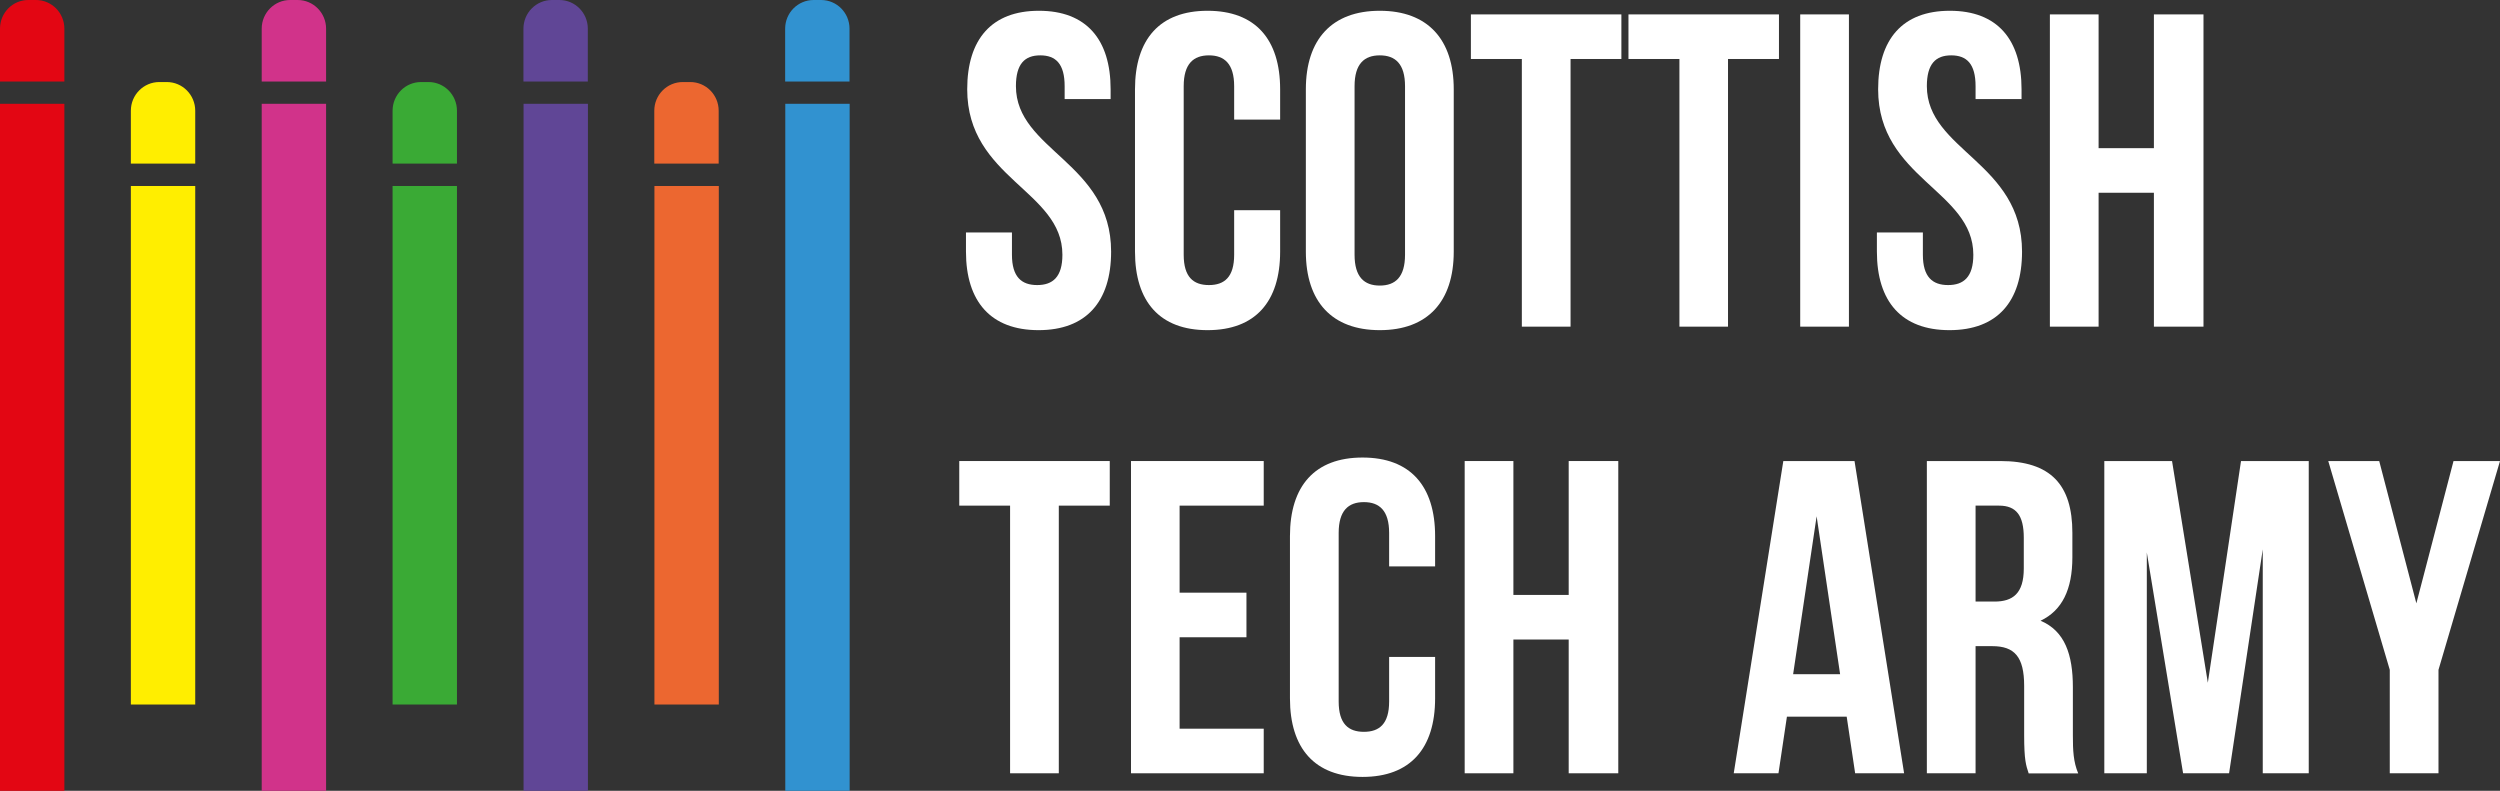 <svg width="294" height="93" viewBox="0 0 294 93" fill="none" xmlns="http://www.w3.org/2000/svg">
<rect x="0" y="0" width="294" height="93" fill="#333333" stroke="none"/>
<g clip-path="url(#clip0_674_2389)">
<path d="M7.57 12.21H0V93H7.57V12.21Z" fill="#E30613"/>
<path d="M4.224 0H3.332C1.491 0 0 1.502 0 3.373V9.589H7.57V3.373C7.57 1.517 6.08 0 4.224 0Z" fill="#E30613"/>
<path d="M22.959 21.873H15.389V82.852H22.959V21.873Z" fill="#FFEE00"/>
<path d="M19.627 9.648H18.735C16.894 9.648 15.389 11.15 15.389 13.021V19.236H22.959V13.021C22.959 11.165 21.468 9.648 19.612 9.648" fill="#FFEE00"/>
<path d="M38.348 12.21H30.777V93H38.348V12.21Z" fill="#D1338A"/>
<path d="M35.016 0H34.124C32.283 0 30.777 1.502 30.777 3.373V9.589H38.348V3.373C38.348 1.517 36.857 0 35.001 0" fill="#D1338A"/>
<path d="M53.738 21.873H46.168V82.852H53.738V21.873Z" fill="#3AAA35"/>
<path d="M50.406 9.648H49.515C47.673 9.648 46.168 11.15 46.168 13.021V19.236H53.738V13.021C53.738 11.165 52.248 9.648 50.392 9.648" fill="#3AAA35"/>
<path d="M69.141 12.21H61.57V93H69.141V12.21Z" fill="#604696"/>
<path d="M65.795 0H64.903C63.062 0 61.557 1.502 61.557 3.373V9.589H69.127V3.373C69.127 1.517 67.636 0 65.78 0" fill="#604696"/>
<path d="M84.531 21.873H76.961V82.852H84.531V21.873Z" fill="#EC6730"/>
<path d="M81.183 9.648H80.292C78.451 9.648 76.945 11.15 76.945 13.021V19.236H84.516V13.021C84.516 11.165 83.025 9.648 81.169 9.648" fill="#EC6730"/>
<path d="M99.92 12.21H92.35V93H99.92V12.21Z" fill="#3192D0"/>
<path d="M96.572 0H95.681C93.839 0 92.334 1.502 92.334 3.373V9.589H99.904V3.373C99.904 1.517 98.414 0 96.558 0" fill="#3192D0"/>
<path d="M122.176 1.267C127.744 1.267 130.609 4.625 130.609 10.502V11.651H125.202V10.134C125.202 7.512 124.164 6.51 122.337 6.51C120.51 6.51 119.473 7.512 119.473 10.134C119.473 17.69 130.667 19.104 130.667 29.591C130.667 35.468 127.744 38.826 122.133 38.826C116.521 38.826 113.598 35.468 113.598 29.591V27.337H119.005V29.959C119.005 32.581 120.145 33.524 121.972 33.524C123.799 33.524 124.939 32.581 124.939 29.959C124.939 22.403 113.744 20.989 113.744 10.502C113.744 4.625 116.608 1.267 122.176 1.267Z" fill="#FFFFFF"/>
<path d="M150.544 24.716V29.591C150.544 35.468 147.636 38.826 142.009 38.826C136.383 38.826 133.475 35.468 133.475 29.591V10.502C133.475 4.625 136.383 1.267 142.009 1.267C147.636 1.267 150.544 4.625 150.544 10.502V14.066H145.137V10.134C145.137 7.512 143.997 6.51 142.17 6.51C140.343 6.51 139.203 7.512 139.203 10.134V29.959C139.203 32.581 140.343 33.524 142.17 33.524C143.997 33.524 145.137 32.581 145.137 29.959V24.716H150.544Z" fill="#FFFFFF"/>
<path d="M153.568 10.502C153.568 4.625 156.637 1.267 162.264 1.267C167.891 1.267 170.96 4.625 170.96 10.502V29.591C170.96 35.468 167.891 38.826 162.264 38.826C156.637 38.826 153.568 35.468 153.568 29.591V10.502ZM159.297 29.959C159.297 32.581 160.437 33.583 162.264 33.583C164.091 33.583 165.231 32.581 165.231 29.959V10.134C165.231 7.512 164.091 6.51 162.264 6.51C160.437 6.51 159.297 7.512 159.297 10.134V29.959Z" fill="#FFFFFF"/>
<path d="M172.977 1.694H190.675V6.937H184.697V38.414H178.969V6.937H172.977V1.694Z" fill="#FFFFFF"/>
<path d="M191.508 1.694H209.206V6.937H203.214V38.414H197.5V6.937H191.508V1.694Z" fill="#FFFFFF"/>
<path d="M217.434 1.694H211.705V38.414H217.434V1.694Z" fill="#FFFFFF"/>
<path d="M229.301 1.267C234.869 1.267 237.734 4.625 237.734 10.502V11.651H232.327V10.134C232.327 7.512 231.289 6.51 229.462 6.51C227.635 6.51 226.598 7.512 226.598 10.134C226.598 17.69 237.792 19.104 237.792 29.591C237.792 35.468 234.884 38.826 229.258 38.826C223.631 38.826 220.723 35.468 220.723 29.591V27.337H226.13V29.959C226.13 32.581 227.27 33.524 229.097 33.524C230.924 33.524 232.064 32.581 232.064 29.959C232.064 22.403 220.869 20.989 220.869 10.502C220.869 4.625 223.733 1.267 229.301 1.267Z" fill="#FFFFFF"/>
<path d="M246.795 38.414H241.066V1.694H246.795V17.425H253.299V1.694H259.13V38.414H253.299V22.668H246.795V38.414Z" fill="#FFFFFF"/>
<path d="M112.809 54.218H130.507V59.462H124.515V90.938H118.786V59.462H112.809V54.218Z" fill="#FFFFFF"/>
<path d="M138.72 69.698H146.583V74.942H138.72V85.694H148.614V90.938H133.006V54.218H148.614V59.462H138.72V69.698Z" fill="#FFFFFF"/>
<path d="M168.769 77.254V82.13C168.769 88.007 165.861 91.365 160.234 91.365C154.608 91.365 151.699 88.007 151.699 82.13V63.041C151.699 57.164 154.608 53.806 160.234 53.806C165.861 53.806 168.769 57.164 168.769 63.041V66.605H163.362V62.673C163.362 60.051 162.222 59.049 160.395 59.049C158.568 59.049 157.428 60.051 157.428 62.673V82.498C157.428 85.12 158.568 86.063 160.395 86.063C162.222 86.063 163.362 85.12 163.362 82.498V77.254H168.769Z" fill="#FFFFFF"/>
<path d="M177.975 90.938H172.246V54.218H177.975V69.964H184.478V54.218H190.31V90.938H184.478V75.207H177.975V90.938Z" fill="#FFFFFF"/>
<path d="M223.938 90.938H218.165L217.171 84.28H210.142L209.148 90.938H203.887L209.718 54.218H218.092L223.923 90.938H223.938ZM210.872 79.287H216.397L213.635 60.714L210.872 79.287Z" fill="#FFFFFF"/>
<path d="M238.567 90.938C238.26 89.995 238.041 89.421 238.041 86.431V80.657C238.041 77.24 236.901 75.988 234.3 75.988H232.327V90.938H226.598V54.218H235.235C241.168 54.218 243.711 57.002 243.711 62.658V65.545C243.711 69.316 242.513 71.79 239.97 72.998C242.834 74.206 243.77 76.989 243.77 80.819V86.49C243.77 88.272 243.828 89.583 244.398 90.953H238.567V90.938ZM232.327 59.462V70.744H234.563C236.696 70.744 237.997 69.802 237.997 66.856V63.232C237.997 60.611 237.105 59.462 235.089 59.462H232.327Z" fill="#FFFFFF"/>
<path d="M259.641 80.289L263.543 54.218H271.508V90.938H266.1V64.602L262.14 90.938H256.732L252.465 64.97V90.938H247.467V54.218H255.432L259.641 80.289Z" fill="#FFFFFF"/>
<path d="M281.037 78.772L273.803 54.218H279.795L284.164 70.951L288.534 54.218H294L286.766 78.772V90.938H281.037V78.772Z" fill="#FFFFFF"/>
</g>
<defs>
<clipPath id="clip0_674_2389">
<rect width="294" height="93" fill="white"/>
</clipPath>
</defs>
</svg>
